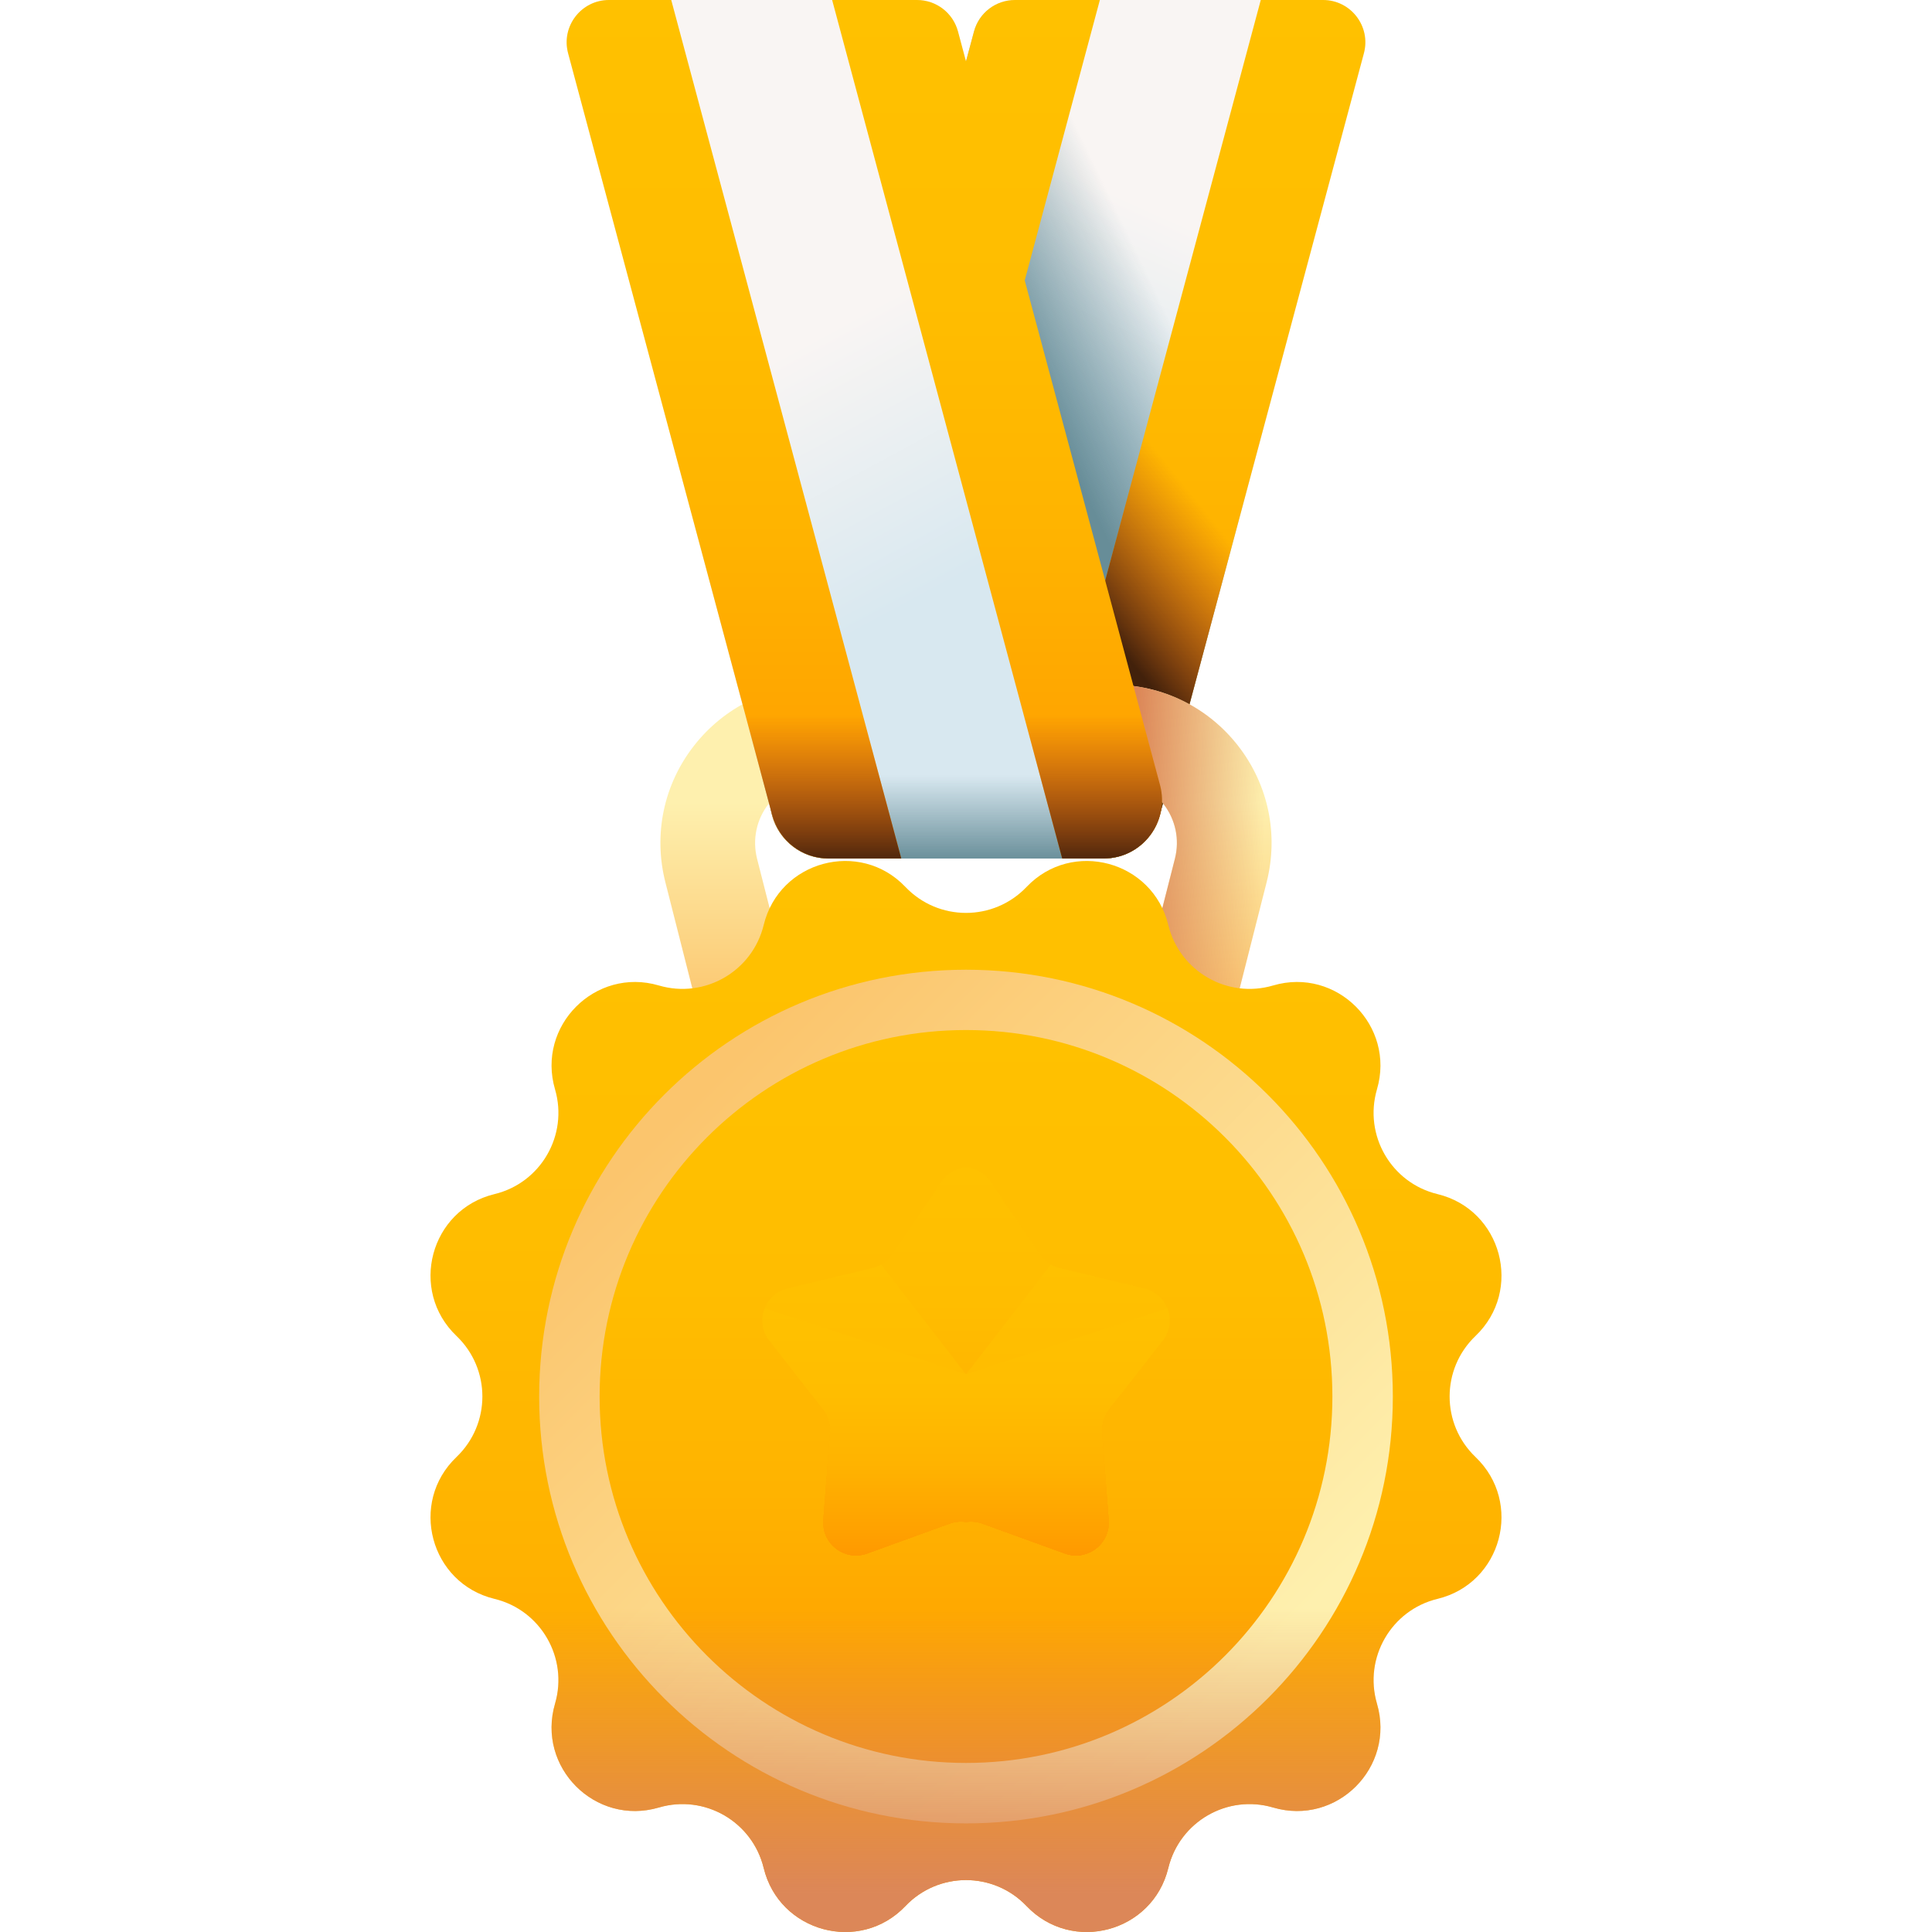 <svg width="14" height="14" viewBox="0 0 14 14" fill="none" xmlns="http://www.w3.org/2000/svg">
<g clip-path="url(#clip0_1_856)">
<path d="M7.996 6.221H6.003C5.725 6.221 5.523 5.958 5.595 5.689L7.058 0.228C7.094 0.093 7.216 0 7.355 0H9.587C9.789 0 9.936 0.192 9.884 0.387L8.404 5.908C8.355 6.093 8.187 6.221 7.996 6.221Z" fill="url(#paint0_linear_1_856)"/>
<path d="M9.561 1.591L8.404 5.908C8.354 6.092 8.187 6.221 7.996 6.221H6.002C5.725 6.221 5.523 5.957 5.595 5.689L7.058 0.228C7.094 0.093 7.216 0 7.355 0H7.97L8.889 0.92L9.561 1.591Z" fill="url(#paint1_linear_1_856)"/>
<path d="M9.883 0.387L8.404 5.908C8.355 6.093 8.187 6.221 7.996 6.221H7.469L9.136 0H9.587C9.789 0 9.936 0.192 9.883 0.387Z" fill="url(#paint2_linear_1_856)"/>
<path d="M9.561 1.591L8.404 5.908C8.354 6.092 8.187 6.221 7.996 6.221H7.469L8.889 0.92L9.561 1.591Z" fill="url(#paint3_linear_1_856)"/>
<path d="M7.355 0H7.97L6.303 6.221H6.003C5.725 6.221 5.523 5.958 5.595 5.689L7.058 0.228C7.094 0.093 7.216 0 7.355 0Z" fill="url(#paint4_linear_1_856)"/>
<path d="M8.454 8.193H5.546C5.389 8.193 5.252 8.087 5.213 7.935L4.821 6.391C4.734 6.046 4.809 5.686 5.028 5.405C5.247 5.124 5.577 4.962 5.933 4.962H8.067C8.423 4.962 8.753 5.124 8.972 5.405C9.191 5.686 9.266 6.046 9.179 6.391L8.787 7.935C8.748 8.087 8.611 8.193 8.454 8.193ZM5.813 7.507H8.187L8.514 6.222C8.549 6.084 8.519 5.939 8.431 5.826C8.343 5.713 8.21 5.648 8.067 5.648H5.933C5.79 5.648 5.657 5.713 5.569 5.826C5.481 5.939 5.451 6.084 5.486 6.223L5.813 7.507Z" fill="url(#paint5_linear_1_856)"/>
<path d="M8.067 4.962H7.865V5.648H8.067C8.21 5.648 8.343 5.713 8.431 5.826C8.519 5.939 8.549 6.084 8.514 6.222L8.187 7.507H7.865V8.193H8.454C8.611 8.193 8.748 8.087 8.787 7.935L9.179 6.391C9.266 6.046 9.191 5.686 8.972 5.405C8.753 5.124 8.423 4.962 8.067 4.962Z" fill="url(#paint6_linear_1_856)"/>
<path d="M7.439 6.427C7.769 6.08 8.353 6.237 8.466 6.703C8.548 7.039 8.894 7.239 9.226 7.141C9.686 7.006 10.113 7.434 9.978 7.894C9.881 8.226 10.081 8.572 10.417 8.653C10.883 8.766 11.039 9.35 10.692 9.681C10.442 9.92 10.442 10.319 10.692 10.558C11.039 10.889 10.883 11.473 10.417 11.586C10.081 11.667 9.881 12.014 9.978 12.345C10.113 12.806 9.686 13.233 9.226 13.098C8.894 13 8.548 13.2 8.466 13.536C8.353 14.002 7.77 14.159 7.439 13.812C7.2 13.561 6.8 13.561 6.561 13.812C6.231 14.159 5.647 14.002 5.534 13.536C5.452 13.2 5.106 13 4.774 13.098C4.314 13.233 3.887 12.806 4.022 12.345C4.119 12.014 3.919 11.667 3.583 11.586C3.117 11.473 2.961 10.889 3.308 10.558C3.558 10.319 3.558 9.92 3.308 9.681C2.961 9.35 3.117 8.766 3.583 8.653C3.919 8.572 4.119 8.226 4.022 7.894C3.887 7.434 4.314 7.006 4.774 7.141C5.106 7.239 5.452 7.039 5.534 6.703C5.647 6.237 6.231 6.08 6.561 6.427C6.8 6.678 7.2 6.678 7.439 6.427Z" fill="url(#paint7_linear_1_856)"/>
<path d="M7 13.213C8.708 13.213 10.093 11.828 10.093 10.12C10.093 8.411 8.708 7.027 7 7.027C5.292 7.027 3.907 8.411 3.907 10.12C3.907 11.828 5.292 13.213 7 13.213Z" fill="url(#paint8_linear_1_856)"/>
<path d="M7 12.775C8.467 12.775 9.655 11.586 9.655 10.12C9.655 8.653 8.467 7.464 7 7.464C5.534 7.464 4.345 8.653 4.345 10.12C4.345 11.586 5.534 12.775 7 12.775Z" fill="url(#paint9_linear_1_856)"/>
<path d="M6.004 6.221H7.997C8.275 6.221 8.354 5.958 8.282 5.689L6.942 0.228C6.906 0.093 6.784 0 6.645 0H4.413C4.211 0 4.064 0.192 4.117 0.387L5.596 5.908C5.645 6.093 5.813 6.221 6.004 6.221Z" fill="url(#paint10_linear_1_856)"/>
<path d="M5.596 5.908C5.645 6.093 5.813 6.221 6.004 6.221H7.997C8.275 6.221 8.477 5.958 8.406 5.689L7.778 3.349H4.91L5.596 5.908Z" fill="url(#paint11_linear_1_856)"/>
<path d="M4.117 0.387L5.596 5.908C5.645 6.093 5.813 6.221 6.004 6.221H6.531L4.864 0H4.413C4.211 0 4.064 0.192 4.117 0.387Z" fill="url(#paint12_linear_1_856)"/>
<path d="M6.645 0H6.03L7.697 6.221H7.997C8.275 6.221 8.477 5.958 8.406 5.689L6.942 0.228C6.906 0.093 6.784 0 6.645 0Z" fill="url(#paint13_linear_1_856)"/>
<path d="M3.493 10.075C3.506 10.249 3.445 10.428 3.308 10.558C2.961 10.889 3.117 11.473 3.583 11.586C3.919 11.667 4.119 12.014 4.022 12.345C3.887 12.806 4.314 13.233 4.774 13.098C5.106 13 5.452 13.2 5.534 13.536C5.647 14.002 6.231 14.159 6.561 13.812C6.8 13.561 7.2 13.561 7.439 13.812C7.769 14.159 8.353 14.002 8.466 13.536C8.548 13.2 8.894 13 9.226 13.098C9.686 13.233 10.113 12.806 9.978 12.345C9.881 12.014 10.081 11.667 10.417 11.586C10.883 11.473 11.039 10.889 10.692 10.558C10.555 10.428 10.494 10.249 10.507 10.075H3.493Z" fill="url(#paint14_linear_1_856)"/>
<g filter="url(#filter0_d_1_856)">
<path d="M8.294 9.337L7.675 9.188C7.617 9.174 7.567 9.139 7.534 9.09L7.177 8.563C7.134 8.499 7.068 8.465 7 8.459C6.932 8.465 6.866 8.499 6.823 8.563L6.466 9.09C6.433 9.139 6.383 9.174 6.325 9.188L5.706 9.337C5.539 9.378 5.469 9.578 5.575 9.714L5.966 10.216C6.002 10.263 6.02 10.322 6.015 10.381L5.966 11.015C5.953 11.188 6.122 11.316 6.284 11.257L6.883 11.04C6.921 11.027 6.961 11.023 7 11.029C7.039 11.023 7.08 11.027 7.117 11.04L7.716 11.257C7.878 11.316 8.047 11.188 8.034 11.015L7.985 10.381C7.98 10.322 7.998 10.263 8.034 10.216L8.425 9.714C8.531 9.578 8.461 9.378 8.294 9.337Z" fill="url(#paint15_linear_1_856)"/>
<path d="M7.117 11.04L7.716 11.257C7.878 11.316 8.047 11.188 8.034 11.015L7.985 10.381C7.98 10.322 7.998 10.263 8.034 10.216L8.425 9.714C8.531 9.578 8.461 9.378 8.294 9.337L7.675 9.188C7.617 9.174 7.567 9.139 7.534 9.09L7.177 8.563C7.134 8.499 7.068 8.465 7 8.459V11.029C7.039 11.023 7.08 11.027 7.117 11.04Z" fill="url(#paint16_linear_1_856)"/>
<path d="M8.294 9.337L7.675 9.188C7.654 9.183 7.634 9.175 7.615 9.164L6.038 11.204C6.1 11.264 6.193 11.29 6.284 11.257L6.883 11.04C6.921 11.027 6.961 11.023 7 11.029C7.039 11.023 7.08 11.027 7.117 11.04L7.716 11.257C7.878 11.316 8.047 11.188 8.034 11.015L7.985 10.381C7.98 10.322 7.998 10.263 8.034 10.216L8.425 9.714C8.531 9.578 8.461 9.378 8.294 9.337Z" fill="url(#paint17_linear_1_856)"/>
<path d="M5.706 9.337L6.325 9.188C6.346 9.183 6.366 9.175 6.385 9.164L7.962 11.204C7.9 11.264 7.807 11.29 7.716 11.257L7.117 11.04C7.08 11.027 7.039 11.023 7 11.029C6.961 11.023 6.921 11.027 6.883 11.04L6.284 11.257C6.122 11.316 5.953 11.188 5.966 11.015L6.015 10.381C6.02 10.322 6.002 10.263 5.966 10.216L5.575 9.714C5.469 9.578 5.539 9.378 5.706 9.337Z" fill="url(#paint18_linear_1_856)"/>
<path d="M5.542 9.481C5.512 9.555 5.519 9.643 5.575 9.714L5.966 10.216C6.002 10.263 6.02 10.322 6.015 10.381L5.966 11.015C5.953 11.188 6.122 11.316 6.284 11.257L6.883 11.04C6.92 11.027 6.961 11.023 7 11.029C7.039 11.023 7.079 11.027 7.117 11.04L7.716 11.257C7.878 11.316 8.047 11.188 8.034 11.015L7.985 10.381C7.982 10.348 7.987 10.316 7.997 10.285L5.542 9.481Z" fill="url(#paint19_linear_1_856)"/>
<path d="M8.459 9.481C8.488 9.555 8.481 9.643 8.426 9.714L8.034 10.216C7.998 10.263 7.98 10.322 7.985 10.381L8.034 11.015C8.047 11.188 7.878 11.316 7.716 11.257L7.118 11.04C7.08 11.027 7.039 11.023 7 11.029C6.961 11.023 6.921 11.027 6.883 11.04L6.285 11.257C6.122 11.316 5.953 11.188 5.967 11.015L6.016 10.381C6.018 10.348 6.014 10.316 6.003 10.285L8.459 9.481Z" fill="url(#paint20_linear_1_856)"/>
</g>
<path d="M6.531 6.221H6.004C5.813 6.221 5.646 6.092 5.596 5.908L4.91 3.349H5.761L6.531 6.221Z" fill="url(#paint21_linear_1_856)"/>
<path d="M7.998 6.221H7.697L6.928 3.349H7.779L8.406 5.689C8.477 5.957 8.275 6.221 7.998 6.221Z" fill="url(#paint22_linear_1_856)"/>
</g>
<defs>
<filter id="filter0_d_1_856" x="-14.476" y="-11.541" width="42.951" height="42.812" filterUnits="userSpaceOnUse" color-interpolation-filters="sRGB">
<feFlood flood-opacity="0" result="BackgroundImageFix"/>
<feColorMatrix in="SourceAlpha" type="matrix" values="0 0 0 0 0 0 0 0 0 0 0 0 0 0 0 0 0 0 127 0" result="hardAlpha"/>
<feOffset/>
<feGaussianBlur stdDeviation="10"/>
<feComposite in2="hardAlpha" operator="out"/>
<feColorMatrix type="matrix" values="0 0 0 0 0 0 0 0 0 0 0 0 0 0 0 0 0 0 0.16 0"/>
<feBlend mode="normal" in2="BackgroundImageFix" result="effect1_dropShadow_1_856"/>
<feBlend mode="normal" in="SourceGraphic" in2="effect1_dropShadow_1_856" result="shape"/>
</filter>
<linearGradient id="paint0_linear_1_856" x1="8.415" y1="1.548" x2="7.697" y2="3.146" gradientUnits="userSpaceOnUse">
<stop stop-color="#F9F5F3"/>
<stop offset="1" stop-color="#D8E8F0"/>
</linearGradient>
<linearGradient id="paint1_linear_1_856" x1="8.637" y1="2.654" x2="7.649" y2="3.129" gradientUnits="userSpaceOnUse">
<stop stop-color="#678D98" stop-opacity="0"/>
<stop offset="0.996" stop-color="#678D98" stop-opacity="0.996"/>
<stop offset="1" stop-color="#678D98"/>
</linearGradient>
<linearGradient id="paint2_linear_1_856" x1="8.682" y1="6.222" x2="8.682" y2="-0.001" gradientUnits="userSpaceOnUse">
<stop stop-color="#FF9900"/>
<stop offset="0.11" stop-color="#FFA200"/>
<stop offset="0.37" stop-color="#FFB300"/>
<stop offset="0.65" stop-color="#FFBD00"/>
<stop offset="1" stop-color="#FFC100"/>
</linearGradient>
<linearGradient id="paint3_linear_1_856" x1="8.582" y1="3.518" x2="7.722" y2="4.214" gradientUnits="userSpaceOnUse">
<stop stop-color="#A72B2B" stop-opacity="0"/>
<stop offset="1" stop-color="#42210B"/>
</linearGradient>
<linearGradient id="paint4_linear_1_856" x1="6.775" y1="6.222" x2="6.775" y2="-0.001" gradientUnits="userSpaceOnUse">
<stop stop-color="#FF9900"/>
<stop offset="0.11" stop-color="#FFA200"/>
<stop offset="0.37" stop-color="#FFB300"/>
<stop offset="0.65" stop-color="#FFBD00"/>
<stop offset="1" stop-color="#FFC100"/>
</linearGradient>
<linearGradient id="paint5_linear_1_856" x1="7" y1="5.82" x2="7" y2="7.357" gradientUnits="userSpaceOnUse">
<stop stop-color="#FEF0AE"/>
<stop offset="1" stop-color="#FBC56D"/>
</linearGradient>
<linearGradient id="paint6_linear_1_856" x1="9.146" y1="6.612" x2="8.199" y2="6.584" gradientUnits="userSpaceOnUse">
<stop stop-color="#DC8758" stop-opacity="0"/>
<stop offset="0.996" stop-color="#DC8758" stop-opacity="0.996"/>
<stop offset="1" stop-color="#DC8758"/>
</linearGradient>
<linearGradient id="paint7_linear_1_856" x1="7" y1="14.001" x2="7" y2="6.238" gradientUnits="userSpaceOnUse">
<stop stop-color="#FF9900"/>
<stop offset="0.11" stop-color="#FFA200"/>
<stop offset="0.37" stop-color="#FFB300"/>
<stop offset="0.65" stop-color="#FFBD00"/>
<stop offset="1" stop-color="#FFC100"/>
</linearGradient>
<linearGradient id="paint8_linear_1_856" x1="9.009" y1="12.128" x2="4.933" y2="8.052" gradientUnits="userSpaceOnUse">
<stop stop-color="#FEF0AE"/>
<stop offset="1" stop-color="#FBC56D"/>
</linearGradient>
<linearGradient id="paint9_linear_1_856" x1="7" y1="12.776" x2="7" y2="7.464" gradientUnits="userSpaceOnUse">
<stop stop-color="#FF9900"/>
<stop offset="0.11" stop-color="#FFA200"/>
<stop offset="0.37" stop-color="#FFB300"/>
<stop offset="0.65" stop-color="#FFBD00"/>
<stop offset="1" stop-color="#FFC100"/>
</linearGradient>
<linearGradient id="paint10_linear_1_856" x1="5.925" y1="2.433" x2="6.891" y2="4.223" gradientUnits="userSpaceOnUse">
<stop stop-color="#F9F5F3"/>
<stop offset="1" stop-color="#D8E8F0"/>
</linearGradient>
<linearGradient id="paint11_linear_1_856" x1="6.665" y1="5.618" x2="6.665" y2="6.241" gradientUnits="userSpaceOnUse">
<stop stop-color="#678D98" stop-opacity="0"/>
<stop offset="0.996" stop-color="#678D98" stop-opacity="0.996"/>
<stop offset="1" stop-color="#678D98"/>
</linearGradient>
<linearGradient id="paint12_linear_1_856" x1="5.318" y1="6.222" x2="5.318" y2="-0.001" gradientUnits="userSpaceOnUse">
<stop stop-color="#FF9900"/>
<stop offset="0.11" stop-color="#FFA200"/>
<stop offset="0.37" stop-color="#FFB300"/>
<stop offset="0.65" stop-color="#FFBD00"/>
<stop offset="1" stop-color="#FFC100"/>
</linearGradient>
<linearGradient id="paint13_linear_1_856" x1="7.225" y1="6.222" x2="7.225" y2="-0.001" gradientUnits="userSpaceOnUse">
<stop stop-color="#FF9900"/>
<stop offset="0.11" stop-color="#FFA200"/>
<stop offset="0.37" stop-color="#FFB300"/>
<stop offset="0.65" stop-color="#FFBD00"/>
<stop offset="1" stop-color="#FFC100"/>
</linearGradient>
<linearGradient id="paint14_linear_1_856" x1="7" y1="11.653" x2="7" y2="13.716" gradientUnits="userSpaceOnUse">
<stop stop-color="#DC8758" stop-opacity="0"/>
<stop offset="0.996" stop-color="#DC8758" stop-opacity="0.996"/>
<stop offset="1" stop-color="#DC8758"/>
</linearGradient>
<linearGradient id="paint15_linear_1_856" x1="7" y1="11.272" x2="7" y2="8.459" gradientUnits="userSpaceOnUse">
<stop stop-color="#FF9900"/>
<stop offset="0.11" stop-color="#FFA200"/>
<stop offset="0.37" stop-color="#FFB300"/>
<stop offset="0.65" stop-color="#FFBD00"/>
<stop offset="1" stop-color="#FFC100"/>
</linearGradient>
<linearGradient id="paint16_linear_1_856" x1="7.738" y1="11.272" x2="7.738" y2="8.459" gradientUnits="userSpaceOnUse">
<stop stop-color="#FF9900"/>
<stop offset="0.11" stop-color="#FFA200"/>
<stop offset="0.37" stop-color="#FFB300"/>
<stop offset="0.65" stop-color="#FFBD00"/>
<stop offset="1" stop-color="#FFC100"/>
</linearGradient>
<linearGradient id="paint17_linear_1_856" x1="7.257" y1="11.272" x2="7.257" y2="9.164" gradientUnits="userSpaceOnUse">
<stop stop-color="#FF9900"/>
<stop offset="0.11" stop-color="#FFA200"/>
<stop offset="0.37" stop-color="#FFB300"/>
<stop offset="0.65" stop-color="#FFBD00"/>
<stop offset="1" stop-color="#FFC100"/>
</linearGradient>
<linearGradient id="paint18_linear_1_856" x1="6.743" y1="11.272" x2="6.743" y2="9.164" gradientUnits="userSpaceOnUse">
<stop stop-color="#FF9900"/>
<stop offset="0.11" stop-color="#FFA200"/>
<stop offset="0.37" stop-color="#FFB300"/>
<stop offset="0.65" stop-color="#FFBD00"/>
<stop offset="1" stop-color="#FFC100"/>
</linearGradient>
<linearGradient id="paint19_linear_1_856" x1="6.779" y1="11.272" x2="6.779" y2="9.48" gradientUnits="userSpaceOnUse">
<stop stop-color="#FF9900"/>
<stop offset="0.11" stop-color="#FFA200"/>
<stop offset="0.37" stop-color="#FFB300"/>
<stop offset="0.65" stop-color="#FFBD00"/>
<stop offset="1" stop-color="#FFC100"/>
</linearGradient>
<linearGradient id="paint20_linear_1_856" x1="7.221" y1="11.272" x2="7.221" y2="9.48" gradientUnits="userSpaceOnUse">
<stop stop-color="#FF9900"/>
<stop offset="0.11" stop-color="#FFA200"/>
<stop offset="0.37" stop-color="#FFB300"/>
<stop offset="0.65" stop-color="#FFBD00"/>
<stop offset="1" stop-color="#FFC100"/>
</linearGradient>
<linearGradient id="paint21_linear_1_856" x1="5.721" y1="5.179" x2="5.721" y2="6.277" gradientUnits="userSpaceOnUse">
<stop stop-color="#A72B2B" stop-opacity="0"/>
<stop offset="1" stop-color="#42210B"/>
</linearGradient>
<linearGradient id="paint22_linear_1_856" x1="7.674" y1="5.179" x2="7.674" y2="6.277" gradientUnits="userSpaceOnUse">
<stop stop-color="#A72B2B" stop-opacity="0"/>
<stop offset="1" stop-color="#42210B"/>
</linearGradient>
<clipPath id="clip0_1_856">
<rect width="14" height="14" fill="white"/>
</clipPath>
</defs>
</svg>
